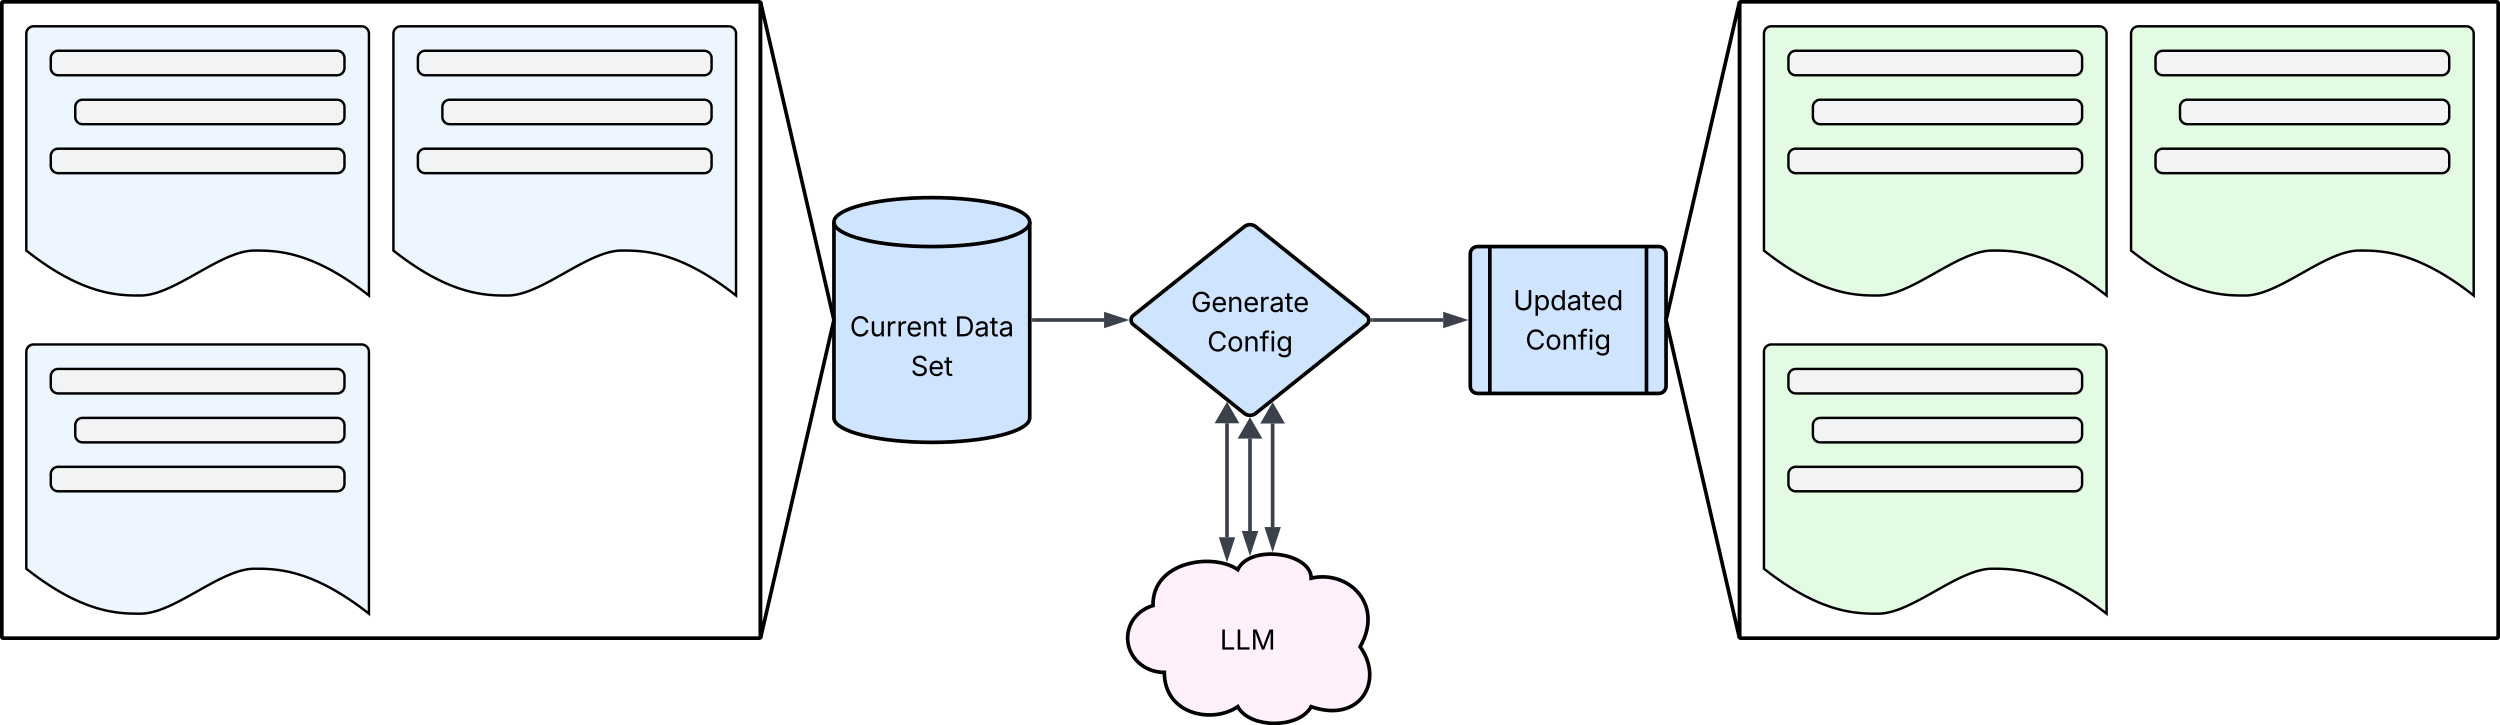 <svg xmlns="http://www.w3.org/2000/svg" xmlns:xlink="http://www.w3.org/1999/xlink" xmlns:lucid="lucid" width="2043" height="592.65"><g transform="translate(-38.5 -38.5)" lucid:page-tab-id="0_0"><path d="M0 0h3456v1360H0z" fill="#fff"/><path d="M880 380c0 11.05-35.82 20-80 20s-80-8.95-80-20V220c0-11.05 35.82-20 80-20s80 8.95 80 20z" stroke="#000" stroke-width="3" fill="#cfe4ff"/><path d="M880 220c0 11.05-35.82 20-80 20s-80-8.95-80-20" stroke="#000" stroke-width="3" fill="none"/><use xlink:href="#a" transform="matrix(1,0,0,1,725,245) translate(7.97 68.403)"/><use xlink:href="#b" transform="matrix(1,0,0,1,725,245) translate(93.658 68.403)"/><use xlink:href="#c" transform="matrix(1,0,0,1,725,245) translate(57.758 100.668)"/><path d="M40 41a1 1 0 0 1 1-1h618a1 1 0 0 1 1 1v518a1 1 0 0 1-1 1H41a1 1 0 0 1-1-1z" stroke="#000" stroke-width="3" fill="#fff"/><path d="M360 66a6 6 0 0 1 6-6h268a6 6 0 0 1 6 6v214c-46.76-36.74-75.88-36.74-93.52-36.74-28 0-65.24 36.74-93.24 36.74-17.36 0-46.76 0-93.24-36.74z" stroke="#000" stroke-width="2" fill="#edf5ff"/><path d="M380 86a6 6 0 0 1 6-6h228a6 6 0 0 1 6 6v8a6 6 0 0 1-6 6H386a6 6 0 0 1-6-6zM400 126a6 6 0 0 1 6-6h208a6 6 0 0 1 6 6v8a6 6 0 0 1-6 6H406a6 6 0 0 1-6-6zM380 166a6 6 0 0 1 6-6h228a6 6 0 0 1 6 6v8a6 6 0 0 1-6 6H386a6 6 0 0 1-6-6z" stroke="#000" stroke-width="2" fill="#f2f3f5"/><path d="M660.22 559.03a.1.1 0 0 1-.22-.03V41a.1.1 0 0 1 .22-.03l59.55 258.06a4.33 4.33 0 0 1 0 1.94z" stroke="#000" stroke-width="3" fill="#fff"/><path d="M60 66a6 6 0 0 1 6-6h268a6 6 0 0 1 6 6v214c-46.76-36.74-75.88-36.74-93.52-36.74-28 0-65.24 36.74-93.24 36.74-17.36 0-46.76 0-93.24-36.74z" stroke="#000" stroke-width="2" fill="#edf5ff"/><path d="M80 86a6 6 0 0 1 6-6h228a6 6 0 0 1 6 6v8a6 6 0 0 1-6 6H86a6 6 0 0 1-6-6zM100 126a6 6 0 0 1 6-6h208a6 6 0 0 1 6 6v8a6 6 0 0 1-6 6H106a6 6 0 0 1-6-6zM80 166a6 6 0 0 1 6-6h228a6 6 0 0 1 6 6v8a6 6 0 0 1-6 6H86a6 6 0 0 1-6-6z" stroke="#000" stroke-width="2" fill="#f2f3f5"/><path d="M60 326a6 6 0 0 1 6-6h268a6 6 0 0 1 6 6v214c-46.76-36.74-75.88-36.74-93.52-36.74-28 0-65.24 36.74-93.24 36.74-17.36 0-46.76 0-93.24-36.74z" stroke="#000" stroke-width="2" fill="#edf5ff"/><path d="M80 346a6 6 0 0 1 6-6h228a6 6 0 0 1 6 6v8a6 6 0 0 1-6 6H86a6 6 0 0 1-6-6zM100 386a6 6 0 0 1 6-6h208a6 6 0 0 1 6 6v8a6 6 0 0 1-6 6H106a6 6 0 0 1-6-6zM80 426a6 6 0 0 1 6-6h228a6 6 0 0 1 6 6v8a6 6 0 0 1-6 6H86a6 6 0 0 1-6-6z" stroke="#000" stroke-width="2" fill="#f2f3f5"/><path d="M1055.32 223.75a7.5 7.5 0 0 1 9.37 0l90.62 72.5a4.8 4.8 0 0 1 0 7.5l-90.63 72.5a7.5 7.5 0 0 1-9.38 0l-90.63-72.5a4.8 4.8 0 0 1-.02-7.5z" stroke="#000" stroke-width="3" fill="#cfe4ff"/><use xlink:href="#d" transform="matrix(1,0,0,1,965,225) translate(46.768 68.403)"/><use xlink:href="#e" transform="matrix(1,0,0,1,965,225) translate(60.044 100.668)"/><path d="M990 588c-16.57 0-30-12.54-30-28 0-12.37 8.12-22.8 20.73-26.63C980 497 1030 490 1050 504c10-21 60-14 60 7 30-7 60 21 40 56 20 28 0 63-40 49-10 18.2-50 18.2-60 0-20 14-60 7-60-28z" stroke="#000" stroke-width="3" fill="#fff0fb"/><use xlink:href="#f" transform="matrix(1,0,0,1,965,495) translate(70.398 74.34)"/><path d="M1060 396.9v75.55" stroke="#3a414a" stroke-width="3" fill="none"/><path d="M1060 382.4l7.5 13h-15zM1060 488.2l-4.63-14.25h9.27z" stroke="#3a414a" stroke-width="3" fill="#3a414a"/><path d="M1078.5 384.6v84.64" stroke="#3a414a" stroke-width="3" fill="none"/><path d="M1078.5 370.12l7.5 13h-15zM1078.5 485l-4.63-14.26h9.27z" stroke="#3a414a" stroke-width="3" fill="#3a414a"/><path d="M1041.2 384.37v93.2" stroke="#3a414a" stroke-width="3" fill="none"/><path d="M1041.2 369.88l7.5 13h-15zM1041.2 493.33l-4.64-14.27h9.27z" stroke="#3a414a" stroke-width="3" fill="#3a414a"/><path d="M883 300h57.76" stroke="#3a414a" stroke-width="3" fill="none"/><path d="M883.04 301.48h-1.54v-2.96h1.54z" stroke="#3a414a" stroke-width=".05" fill="#3a414a"/><path d="M956.52 300l-14.26 4.63v-9.26z" stroke="#3a414a" stroke-width="3" fill="#3a414a"/><path d="M1240 246a6 6 0 0 1 6-6h148a6 6 0 0 1 6 6v108a6 6 0 0 1-6 6h-148a6 6 0 0 1-6-6z" stroke="#000" stroke-width="3" fill="#cfe4ff"/><path d="M1256 240v120m128-120v120" stroke="#000" stroke-width="3" fill="none"/><use xlink:href="#g" transform="matrix(1,0,0,1,1265,245) translate(10.078 46.951)"/><use xlink:href="#h" transform="matrix(1,0,0,1,1265,245) translate(20.039 79.217)"/><path d="M1160.12 300h57.76" stroke="#3a414a" stroke-width="3" fill="none"/><path d="M1160.16 301.48h-1.74l.1-.36.1-1.12-.1-1.12-.1-.36h1.74z" stroke="#3a414a" stroke-width=".05" fill="#3a414a"/><path d="M1233.65 300l-14.27 4.63v-9.26z" stroke="#3a414a" stroke-width="3" fill="#3a414a"/><path d="M1460 41a1 1 0 0 1 1-1h618a1 1 0 0 1 1 1v518a1 1 0 0 1-1 1h-618a1 1 0 0 1-1-1z" stroke="#000" stroke-width="3" fill="#fff"/><path d="M1780 66a6 6 0 0 1 6-6h268a6 6 0 0 1 6 6v214c-46.76-36.74-75.88-36.74-93.52-36.74-28 0-65.24 36.74-93.24 36.74-17.36 0-46.76 0-93.24-36.74z" stroke="#000" stroke-width="2" fill="#e3fae3"/><path d="M1800 86a6 6 0 0 1 6-6h228a6 6 0 0 1 6 6v8a6 6 0 0 1-6 6h-228a6 6 0 0 1-6-6zM1820 126a6 6 0 0 1 6-6h208a6 6 0 0 1 6 6v8a6 6 0 0 1-6 6h-208a6 6 0 0 1-6-6zM1800 166a6 6 0 0 1 6-6h228a6 6 0 0 1 6 6v8a6 6 0 0 1-6 6h-228a6 6 0 0 1-6-6z" stroke="#000" stroke-width="2" fill="#f2f3f5"/><path d="M1480 66a6 6 0 0 1 6-6h268a6 6 0 0 1 6 6v214c-46.76-36.74-75.88-36.74-93.52-36.74-28 0-65.24 36.74-93.24 36.74-17.36 0-46.76 0-93.24-36.74z" stroke="#000" stroke-width="2" fill="#e3fae3"/><path d="M1500 86a6 6 0 0 1 6-6h228a6 6 0 0 1 6 6v8a6 6 0 0 1-6 6h-228a6 6 0 0 1-6-6zM1520 126a6 6 0 0 1 6-6h208a6 6 0 0 1 6 6v8a6 6 0 0 1-6 6h-208a6 6 0 0 1-6-6zM1500 166a6 6 0 0 1 6-6h228a6 6 0 0 1 6 6v8a6 6 0 0 1-6 6h-228a6 6 0 0 1-6-6z" stroke="#000" stroke-width="2" fill="#f2f3f5"/><path d="M1480 326a6 6 0 0 1 6-6h268a6 6 0 0 1 6 6v214c-46.76-36.74-75.88-36.74-93.52-36.74-28 0-65.24 36.74-93.24 36.74-17.36 0-46.76 0-93.24-36.74z" stroke="#000" stroke-width="2" fill="#e3fae3"/><path d="M1500 346a6 6 0 0 1 6-6h228a6 6 0 0 1 6 6v8a6 6 0 0 1-6 6h-228a6 6 0 0 1-6-6zM1520 386a6 6 0 0 1 6-6h208a6 6 0 0 1 6 6v8a6 6 0 0 1-6 6h-208a6 6 0 0 1-6-6zM1500 426a6 6 0 0 1 6-6h228a6 6 0 0 1 6 6v8a6 6 0 0 1-6 6h-228a6 6 0 0 1-6-6z" stroke="#000" stroke-width="2" fill="#f2f3f5"/><g><path d="M1459.78 40.97a.1.1 0 0 1 .22.03v518a.1.1 0 0 1-.23.03l-59.54-258.06a4.33 4.33 0 0 1 0-1.94z" stroke="#000" stroke-width="3" fill="#fff"/></g><defs><path d="M783 20c-382 0-661-292-661-764 0-473 279-766 661-766 302 0 548 182 601 489h-190c-42-204-217-313-411-313-268 0-476 208-476 590 0 381 209 588 476 588 195 0 369-110 411-313h190c-52 303-296 489-601 489" id="i"/><path d="M537 14c-226 0-379-139-379-422v-710h180v695c0 172 97 275 253 275 160 0 281-109 281-300v-670h181V0H879v-209C806-46 684 14 537 14" id="j"/><path d="M158 0v-1118h174v172h12c41-113 157-188 290-188 26 0 70 2 91 3v181c-11-2-60-10-108-10-161 0-279 109-279 260V0H158" id="k"/><path d="M628 24c-324 0-524-230-524-574 0-343 198-582 503-582 237 0 487 146 487 559v75H286c9 234 145 362 343 362 132 0 231-58 273-172l174 48C1024-91 857 24 628 24zM287-650h624c-17-190-120-322-304-322-192 0-309 151-320 322" id="l"/><path d="M338-670V0H158v-1118h173l1 207c72-158 192-221 342-221 226 0 378 139 378 422V0H872v-695c0-172-96-275-252-275-161 0-282 109-282 300" id="m"/><path d="M598-1118v154H368v674c0 100 37 144 132 144 23 0 62-6 92-12L629-6c-37 13-88 20-134 20-193 0-307-107-307-290v-688H20v-154h168v-266h180v266h230" id="n"/><g id="a"><use transform="matrix(0.011,0,0,0.011,0,0)" xlink:href="#i"/><use transform="matrix(0.011,0,0,0.011,16.233,0)" xlink:href="#j"/><use transform="matrix(0.011,0,0,0.011,29.373,0)" xlink:href="#k"/><use transform="matrix(0.011,0,0,0.011,38.086,0)" xlink:href="#k"/><use transform="matrix(0.011,0,0,0.011,46.083,0)" xlink:href="#l"/><use transform="matrix(0.011,0,0,0.011,59.039,0)" xlink:href="#m"/><use transform="matrix(0.011,0,0,0.011,72.168,0)" xlink:href="#n"/></g><path d="M645 0H180v-1490h484c435 0 692 280 692 742 0 466-257 748-711 748zM370-168h263c363 0 539-218 539-580 0-358-176-574-521-574H370v1154" id="o"/><path d="M471 26C259 26 90-98 90-318c0-256 228-303 435-329 202-27 287-16 287-108 0-139-79-219-234-219-161 0-248 86-283 164l-173-57c86-203 278-265 451-265 150 0 419 46 419 395V0H815v-152h-12C765-73 660 26 471 26zm31-159c199 0 310-134 310-271v-155c-30 35-226 55-295 64-131 17-246 59-246 186 0 116 97 176 231 176" id="p"/><g id="b"><use transform="matrix(0.011,0,0,0.011,0,0)" xlink:href="#o"/><use transform="matrix(0.011,0,0,0.011,16.037,0)" xlink:href="#p"/><use transform="matrix(0.011,0,0,0.011,28.516,0)" xlink:href="#n"/><use transform="matrix(0.011,0,0,0.011,35.894,0)" xlink:href="#p"/></g><path d="M657 26c-323 0-524-166-541-416h195c15 169 171 246 346 246 202 0 356-106 356-265 5-203-294-238-475-293-239-73-380-191-380-389 0-252 224-419 512-419 294 0 499 171 508 396H992c-17-145-151-228-328-228-193 0-321 102-321 242 0 156 175 211 284 241l149 41c160 44 422 134 422 412 0 244-197 432-541 432" id="q"/><g id="c"><use transform="matrix(0.011,0,0,0.011,0,0)" xlink:href="#q"/><use transform="matrix(0.011,0,0,0.011,14.258,0)" xlink:href="#l"/><use transform="matrix(0.011,0,0,0.011,27.214,0)" xlink:href="#n"/></g><path d="M789 20c-398 0-667-293-667-764 0-473 273-766 655-766 315 0 558 198 612 487h-196c-61-191-204-311-415-311-262 0-471 207-471 590 0 380 208 588 482 588 249 0 420-165 425-427H828v-166h572v163c0 370-256 606-611 606" id="r"/><g id="d"><use transform="matrix(0.011,0,0,0.011,0,0)" xlink:href="#r"/><use transform="matrix(0.011,0,0,0.011,16.58,0)" xlink:href="#l"/><use transform="matrix(0.011,0,0,0.011,29.536,0)" xlink:href="#m"/><use transform="matrix(0.011,0,0,0.011,42.665,0)" xlink:href="#l"/><use transform="matrix(0.011,0,0,0.011,55.621,0)" xlink:href="#k"/><use transform="matrix(0.011,0,0,0.011,63.987,0)" xlink:href="#p"/><use transform="matrix(0.011,0,0,0.011,76.465,0)" xlink:href="#n"/><use transform="matrix(0.011,0,0,0.011,83.518,0)" xlink:href="#l"/></g><path d="M613 24c-304 0-509-231-509-576 0-350 205-580 509-580 305 0 511 230 511 580 0 345-206 576-511 576zm0-161c226 0 329-195 329-415 0-222-103-419-329-419-223 0-326 196-326 419 0 220 103 415 326 415" id="s"/><path d="M678-1118v154H420V0H240v-964H20v-154h220v-149c0-194 155-293 318-293 85 0 141 18 168 30l-50 154c-19-6-47-17-97-17-111 0-159 58-159 166v109h258" id="t"/><path d="M158 0v-1118h180V0H158zm91-1301c-68 0-125-53-125-119s57-119 125-119c69 0 126 53 126 119s-57 119-126 119" id="u"/><path d="M611 442c-248 0-391-105-460-228l146-94c47 65 117 165 314 165 178 0 307-82 307-266v-224h-17C863-141 792-18 576-18c-268 0-472-195-472-546 0-346 197-568 476-568 216 0 288 133 326 193h17v-179h175V29c0 289-215 413-487 413zm-5-620c203 0 314-146 314-390 0-237-108-403-314-403-213 0-319 180-319 403 0 230 109 390 319 390" id="v"/><g id="e"><use transform="matrix(0.011,0,0,0.011,0,0)" xlink:href="#i"/><use transform="matrix(0.011,0,0,0.011,16.233,0)" xlink:href="#s"/><use transform="matrix(0.011,0,0,0.011,29.557,0)" xlink:href="#m"/><use transform="matrix(0.011,0,0,0.011,42.687,0)" xlink:href="#t"/><use transform="matrix(0.011,0,0,0.011,50.911,0)" xlink:href="#u"/><use transform="matrix(0.011,0,0,0.011,56.293,0)" xlink:href="#v"/></g><path d="M180 0v-1490h190v1322h690V0H180" id="w"/><path d="M180 0v-1490h270l367 940c28 72 75 218 110 339 35-117 81-264 110-339l362-940h271V0h-187c2-448-5-837 7-1287-157 497-311 829-483 1287H842C666-458 514-784 354-1284c12 438 5 843 7 1284H180" id="x"/><g id="f"><use transform="matrix(0.011,0,0,0.011,0,0)" xlink:href="#w"/><use transform="matrix(0.011,0,0,0.011,12.565,0)" xlink:href="#w"/><use transform="matrix(0.011,0,0,0.011,25.13,0)" xlink:href="#x"/></g><path d="M763 24c-353 0-583-224-583-531v-983h190v968c0 214 149 370 393 370 243 0 391-156 391-370v-968h190v983c0 307-230 531-581 531" id="y"/><path d="M158 418v-1536h174v179h20c37-59 106-193 324-193 279 0 474 222 474 576 0 356-194 580-473 580-213 0-288-135-325-197h-14v591H158zm492-555c209 0 317-186 317-421 0-232-105-413-317-413-206 0-314 166-314 413 0 249 111 421 314 421" id="z"/><path d="M577 24c-279 0-473-224-473-580 0-354 195-576 474-576 218 0 287 134 324 193h14v-551h180V0H922v-173h-20C865-111 790 24 577 24zm27-161c203 0 314-172 314-421 0-247-108-413-314-413-212 0-317 181-317 413 0 235 108 421 317 421" id="A"/><g id="g"><use transform="matrix(0.011,0,0,0.011,0,0)" xlink:href="#y"/><use transform="matrix(0.011,0,0,0.011,16.536,0)" xlink:href="#z"/><use transform="matrix(0.011,0,0,0.011,30.143,0)" xlink:href="#A"/><use transform="matrix(0.011,0,0,0.011,43.75,0)" xlink:href="#p"/><use transform="matrix(0.011,0,0,0.011,56.228,0)" xlink:href="#n"/><use transform="matrix(0.011,0,0,0.011,63.281,0)" xlink:href="#l"/><use transform="matrix(0.011,0,0,0.011,76.237,0)" xlink:href="#A"/></g><g id="h"><use transform="matrix(0.011,0,0,0.011,0,0)" xlink:href="#i"/><use transform="matrix(0.011,0,0,0.011,16.233,0)" xlink:href="#s"/><use transform="matrix(0.011,0,0,0.011,29.557,0)" xlink:href="#m"/><use transform="matrix(0.011,0,0,0.011,42.687,0)" xlink:href="#t"/><use transform="matrix(0.011,0,0,0.011,50.911,0)" xlink:href="#u"/><use transform="matrix(0.011,0,0,0.011,56.293,0)" xlink:href="#v"/></g></defs></g></svg>